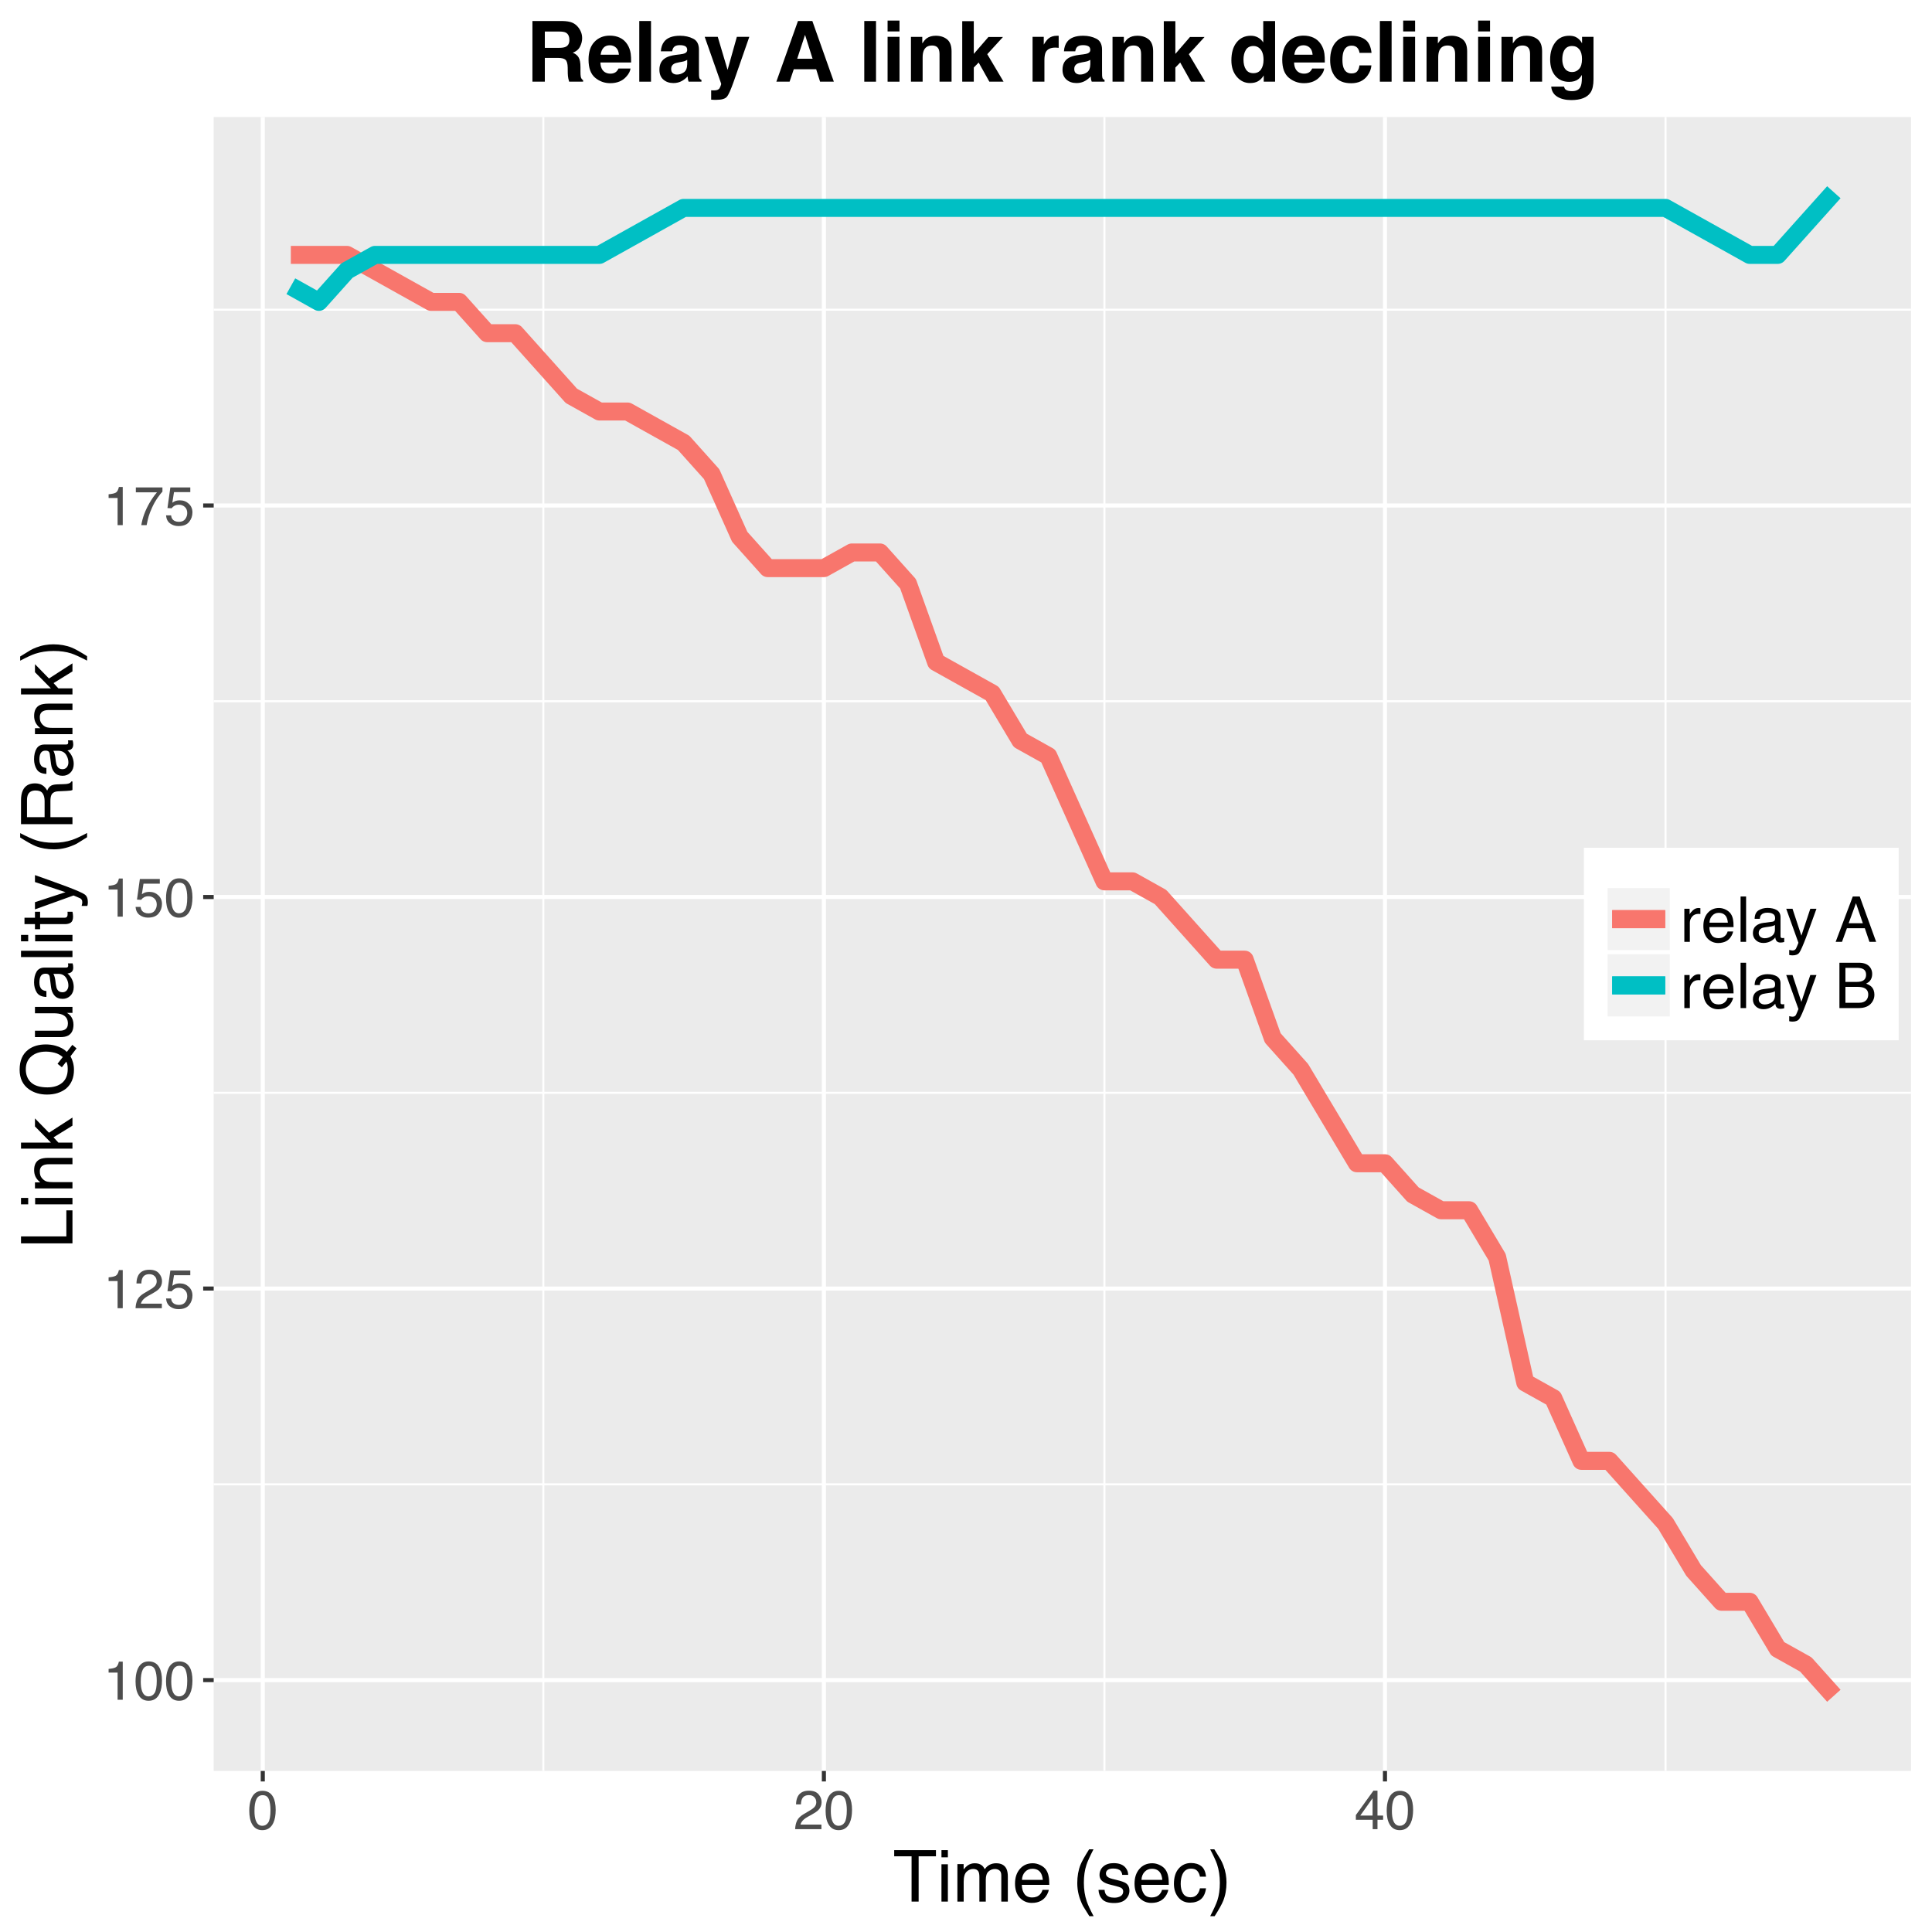 <?xml version="1.0" encoding="UTF-8"?>
<svg xmlns="http://www.w3.org/2000/svg" xmlns:xlink="http://www.w3.org/1999/xlink" width="504pt" height="504pt" viewBox="0 0 504 504" version="1.1">
<defs>
<g>
<symbol overflow="visible" id="glyph0-0">
<path style="stroke:none;" d="M 0.453 0 L 0.453 -10.25 L 8.594 -10.25 L 8.594 0 Z M 7.312 -1.281 L 7.312 -8.969 L 1.75 -8.969 L 1.75 -1.281 Z M 7.312 -1.281 "/>
</symbol>
<symbol overflow="visible" id="glyph0-1">
<path style="stroke:none;" d="M 1.375 -7.078 L 1.375 -8.047 C 2.281 -8.129 2.91 -8.273 3.266 -8.484 C 3.617 -8.691 3.883 -9.18 4.062 -9.953 L 5.062 -9.953 L 5.062 0 L 3.719 0 L 3.719 -7.078 Z M 1.375 -7.078 "/>
</symbol>
<symbol overflow="visible" id="glyph0-2">
<path style="stroke:none;" d="M 3.875 -10 C 5.164 -10 6.098 -9.461 6.672 -8.391 C 7.117 -7.566 7.344 -6.441 7.344 -5.016 C 7.344 -3.648 7.141 -2.523 6.734 -1.641 C 6.148 -0.367 5.191 0.266 3.859 0.266 C 2.66 0.266 1.77 -0.254 1.188 -1.297 C 0.695 -2.16 0.453 -3.328 0.453 -4.797 C 0.453 -5.93 0.598 -6.906 0.891 -7.719 C 1.43 -9.238 2.426 -10 3.875 -10 Z M 3.859 -0.875 C 4.504 -0.875 5.02 -1.16 5.406 -1.734 C 5.789 -2.316 5.984 -3.395 5.984 -4.969 C 5.984 -6.102 5.844 -7.035 5.562 -7.766 C 5.289 -8.492 4.75 -8.859 3.938 -8.859 C 3.195 -8.859 2.656 -8.508 2.312 -7.812 C 1.977 -7.125 1.812 -6.102 1.812 -4.75 C 1.812 -3.727 1.922 -2.91 2.141 -2.297 C 2.473 -1.348 3.047 -0.875 3.859 -0.875 Z M 3.859 -0.875 "/>
</symbol>
<symbol overflow="visible" id="glyph0-3">
<path style="stroke:none;" d="M 0.453 0 C 0.492 -0.863 0.664 -1.613 0.969 -2.25 C 1.281 -2.883 1.891 -3.461 2.797 -3.984 L 4.125 -4.766 C 4.727 -5.109 5.148 -5.406 5.391 -5.656 C 5.773 -6.039 5.969 -6.484 5.969 -6.984 C 5.969 -7.566 5.789 -8.023 5.438 -8.359 C 5.094 -8.703 4.629 -8.875 4.047 -8.875 C 3.18 -8.875 2.586 -8.551 2.266 -7.906 C 2.086 -7.551 1.988 -7.066 1.969 -6.453 L 0.688 -6.453 C 0.707 -7.316 0.867 -8.023 1.172 -8.578 C 1.711 -9.547 2.676 -10.031 4.062 -10.031 C 5.195 -10.031 6.031 -9.719 6.562 -9.094 C 7.094 -8.477 7.359 -7.789 7.359 -7.031 C 7.359 -6.238 7.078 -5.555 6.516 -4.984 C 6.191 -4.648 5.609 -4.25 4.766 -3.781 L 3.797 -3.25 C 3.348 -3 2.992 -2.758 2.734 -2.531 C 2.266 -2.125 1.969 -1.676 1.844 -1.188 L 7.312 -1.188 L 7.312 0 Z M 0.453 0 "/>
</symbol>
<symbol overflow="visible" id="glyph0-4">
<path style="stroke:none;" d="M 1.766 -2.547 C 1.848 -1.828 2.18 -1.332 2.766 -1.062 C 3.066 -0.926 3.41 -0.859 3.797 -0.859 C 4.547 -0.859 5.098 -1.094 5.453 -1.562 C 5.805 -2.039 5.984 -2.566 5.984 -3.141 C 5.984 -3.836 5.77 -4.375 5.344 -4.75 C 4.926 -5.133 4.414 -5.328 3.812 -5.328 C 3.383 -5.328 3.016 -5.242 2.703 -5.078 C 2.391 -4.91 2.125 -4.68 1.906 -4.391 L 0.828 -4.453 L 1.578 -9.828 L 6.781 -9.828 L 6.781 -8.609 L 2.531 -8.609 L 2.094 -5.844 C 2.332 -6.008 2.555 -6.141 2.766 -6.234 C 3.141 -6.391 3.57 -6.469 4.062 -6.469 C 4.977 -6.469 5.754 -6.172 6.391 -5.578 C 7.023 -4.984 7.344 -4.234 7.344 -3.328 C 7.344 -2.379 7.051 -1.547 6.469 -0.828 C 5.883 -0.109 4.953 0.25 3.672 0.25 C 2.859 0.25 2.141 0.02 1.516 -0.438 C 0.891 -0.895 0.535 -1.598 0.453 -2.547 Z M 1.766 -2.547 "/>
</symbol>
<symbol overflow="visible" id="glyph0-5">
<path style="stroke:none;" d="M 7.469 -9.828 L 7.469 -8.734 C 7.156 -8.422 6.727 -7.879 6.188 -7.109 C 5.656 -6.336 5.188 -5.504 4.781 -4.609 C 4.375 -3.734 4.066 -2.941 3.859 -2.234 C 3.723 -1.766 3.551 -1.02 3.344 0 L 1.953 0 C 2.266 -1.906 2.961 -3.805 4.047 -5.703 C 4.68 -6.805 5.348 -7.758 6.047 -8.562 L 0.531 -8.562 L 0.531 -9.828 Z M 7.469 -9.828 "/>
</symbol>
<symbol overflow="visible" id="glyph0-6">
<path style="stroke:none;" d="M 4.719 -3.547 L 4.719 -8.062 L 1.516 -3.547 Z M 4.75 0 L 4.75 -2.438 L 0.359 -2.438 L 0.359 -3.672 L 4.938 -10.031 L 6 -10.031 L 6 -3.547 L 7.469 -3.547 L 7.469 -2.438 L 6 -2.438 L 6 0 Z M 4.75 0 "/>
</symbol>
<symbol overflow="visible" id="glyph1-0">
<path style="stroke:none;" d="M 0.609 0 L 0.609 -13.422 L 11.25 -13.422 L 11.25 0 Z M 9.578 -1.688 L 9.578 -11.734 L 2.281 -11.734 L 2.281 -1.688 Z M 9.578 -1.688 "/>
</symbol>
<symbol overflow="visible" id="glyph1-1">
<path style="stroke:none;" d="M 11.188 -13.422 L 11.188 -11.812 L 6.672 -11.812 L 6.672 0 L 4.828 0 L 4.828 -11.812 L 0.297 -11.812 L 0.297 -13.422 Z M 11.188 -13.422 "/>
</symbol>
<symbol overflow="visible" id="glyph1-2">
<path style="stroke:none;" d="M 1.203 -9.734 L 2.875 -9.734 L 2.875 0 L 1.203 0 Z M 1.203 -13.422 L 2.875 -13.422 L 2.875 -11.547 L 1.203 -11.547 Z M 1.203 -13.422 "/>
</symbol>
<symbol overflow="visible" id="glyph1-3">
<path style="stroke:none;" d="M 1.203 -9.781 L 2.828 -9.781 L 2.828 -8.391 C 3.223 -8.867 3.578 -9.219 3.891 -9.438 C 4.43 -9.812 5.047 -10 5.734 -10 C 6.516 -10 7.141 -9.805 7.609 -9.422 C 7.879 -9.203 8.125 -8.879 8.344 -8.453 C 8.707 -8.973 9.133 -9.359 9.625 -9.609 C 10.125 -9.867 10.68 -10 11.297 -10 C 12.609 -10 13.504 -9.523 13.984 -8.578 C 14.234 -8.066 14.359 -7.379 14.359 -6.516 L 14.359 0 L 12.656 0 L 12.656 -6.797 C 12.656 -7.441 12.492 -7.883 12.172 -8.125 C 11.848 -8.375 11.453 -8.5 10.984 -8.5 C 10.336 -8.5 9.781 -8.281 9.312 -7.844 C 8.844 -7.414 8.609 -6.695 8.609 -5.688 L 8.609 0 L 6.938 0 L 6.938 -6.391 C 6.938 -7.047 6.859 -7.523 6.703 -7.828 C 6.453 -8.285 5.988 -8.516 5.312 -8.516 C 4.688 -8.516 4.117 -8.273 3.609 -7.797 C 3.098 -7.316 2.844 -6.445 2.844 -5.188 L 2.844 0 L 1.203 0 Z M 1.203 -9.781 "/>
</symbol>
<symbol overflow="visible" id="glyph1-4">
<path style="stroke:none;" d="M 5.281 -10 C 5.969 -10 6.641 -9.832 7.297 -9.5 C 7.953 -9.176 8.445 -8.758 8.781 -8.25 C 9.113 -7.75 9.332 -7.172 9.438 -6.516 C 9.539 -6.066 9.594 -5.348 9.594 -4.359 L 2.422 -4.359 C 2.453 -3.367 2.688 -2.57 3.125 -1.969 C 3.562 -1.375 4.238 -1.078 5.156 -1.078 C 6.02 -1.078 6.707 -1.359 7.219 -1.922 C 7.508 -2.254 7.711 -2.633 7.828 -3.062 L 9.453 -3.062 C 9.41 -2.707 9.27 -2.305 9.031 -1.859 C 8.789 -1.422 8.52 -1.062 8.219 -0.781 C 7.719 -0.301 7.098 0.023 6.359 0.203 C 5.961 0.297 5.516 0.344 5.016 0.344 C 3.805 0.344 2.773 -0.098 1.922 -0.984 C 1.078 -1.867 0.656 -3.109 0.656 -4.703 C 0.656 -6.273 1.082 -7.551 1.938 -8.531 C 2.789 -9.508 3.906 -10 5.281 -10 Z M 7.906 -5.672 C 7.832 -6.379 7.676 -6.945 7.438 -7.375 C 6.988 -8.164 6.234 -8.562 5.172 -8.562 C 4.422 -8.562 3.789 -8.289 3.281 -7.75 C 2.77 -7.207 2.5 -6.516 2.469 -5.672 Z M 5.125 -10.016 Z M 5.125 -10.016 "/>
</symbol>
<symbol overflow="visible" id="glyph1-5">
<path style="stroke:none;" d=""/>
</symbol>
<symbol overflow="visible" id="glyph1-6">
<path style="stroke:none;" d="M 5.531 -13.641 C 4.57 -11.773 3.953 -10.406 3.672 -9.531 C 3.234 -8.195 3.016 -6.656 3.016 -4.906 C 3.016 -3.145 3.266 -1.535 3.766 -0.078 C 4.066 0.828 4.664 2.125 5.562 3.812 L 4.453 3.812 C 3.566 2.426 3.016 1.539 2.797 1.156 C 2.586 0.77 2.359 0.25 2.109 -0.406 C 1.766 -1.301 1.523 -2.258 1.391 -3.281 C 1.328 -3.812 1.297 -4.316 1.297 -4.797 C 1.297 -6.598 1.578 -8.203 2.141 -9.609 C 2.504 -10.504 3.254 -11.848 4.391 -13.641 Z M 5.531 -13.641 "/>
</symbol>
<symbol overflow="visible" id="glyph1-7">
<path style="stroke:none;" d="M 2.188 -3.062 C 2.227 -2.52 2.363 -2.102 2.594 -1.812 C 3.008 -1.281 3.727 -1.016 4.75 -1.016 C 5.352 -1.016 5.883 -1.145 6.344 -1.406 C 6.812 -1.676 7.047 -2.086 7.047 -2.641 C 7.047 -3.055 6.863 -3.375 6.5 -3.594 C 6.258 -3.727 5.789 -3.883 5.094 -4.062 L 3.781 -4.391 C 2.945 -4.598 2.332 -4.832 1.938 -5.094 C 1.227 -5.531 0.875 -6.145 0.875 -6.938 C 0.875 -7.852 1.207 -8.598 1.875 -9.172 C 2.539 -9.742 3.438 -10.031 4.562 -10.031 C 6.039 -10.031 7.102 -9.598 7.75 -8.734 C 8.156 -8.191 8.352 -7.602 8.344 -6.969 L 6.797 -6.969 C 6.766 -7.344 6.633 -7.68 6.406 -7.984 C 6.02 -8.41 5.363 -8.625 4.438 -8.625 C 3.812 -8.625 3.336 -8.504 3.016 -8.266 C 2.703 -8.035 2.547 -7.723 2.547 -7.328 C 2.547 -6.898 2.754 -6.562 3.172 -6.312 C 3.422 -6.156 3.781 -6.02 4.25 -5.906 L 5.344 -5.641 C 6.52 -5.359 7.312 -5.082 7.719 -4.812 C 8.352 -4.395 8.672 -3.734 8.672 -2.828 C 8.672 -1.961 8.336 -1.211 7.672 -0.578 C 7.016 0.055 6.016 0.375 4.672 0.375 C 3.211 0.375 2.18 0.047 1.578 -0.609 C 0.973 -1.273 0.648 -2.094 0.609 -3.062 Z M 4.609 -10.016 Z M 4.609 -10.016 "/>
</symbol>
<symbol overflow="visible" id="glyph1-8">
<path style="stroke:none;" d="M 4.984 -10.062 C 6.078 -10.062 6.969 -9.789 7.656 -9.25 C 8.352 -8.719 8.77 -7.801 8.906 -6.5 L 7.312 -6.5 C 7.219 -7.094 6.992 -7.586 6.641 -7.984 C 6.297 -8.391 5.742 -8.594 4.984 -8.594 C 3.93 -8.594 3.18 -8.082 2.734 -7.062 C 2.441 -6.395 2.297 -5.578 2.297 -4.609 C 2.297 -3.617 2.5 -2.789 2.906 -2.125 C 3.32 -1.457 3.977 -1.125 4.875 -1.125 C 5.551 -1.125 6.086 -1.332 6.484 -1.75 C 6.891 -2.164 7.164 -2.738 7.312 -3.469 L 8.906 -3.469 C 8.727 -2.164 8.273 -1.211 7.547 -0.609 C 6.816 -0.016 5.879 0.281 4.734 0.281 C 3.461 0.281 2.441 -0.18 1.672 -1.109 C 0.91 -2.047 0.531 -3.219 0.531 -4.625 C 0.531 -6.344 0.945 -7.676 1.781 -8.625 C 2.625 -9.582 3.691 -10.062 4.984 -10.062 Z M 4.719 -10.016 Z M 4.719 -10.016 "/>
</symbol>
<symbol overflow="visible" id="glyph1-9">
<path style="stroke:none;" d="M 0.641 3.812 C 1.609 1.926 2.234 0.551 2.516 -0.312 C 2.941 -1.625 3.156 -3.156 3.156 -4.906 C 3.156 -6.664 2.91 -8.281 2.422 -9.75 C 2.117 -10.645 1.52 -11.941 0.625 -13.641 L 1.719 -13.641 C 2.656 -12.141 3.223 -11.211 3.422 -10.859 C 3.617 -10.516 3.836 -10.035 4.078 -9.422 C 4.367 -8.66 4.578 -7.906 4.703 -7.156 C 4.828 -6.414 4.891 -5.703 4.891 -5.016 C 4.891 -3.211 4.602 -1.602 4.031 -0.188 C 3.664 0.719 2.922 2.051 1.797 3.812 Z M 0.641 3.812 "/>
</symbol>
<symbol overflow="visible" id="glyph2-0">
<path style="stroke:none;" d="M 0 -0.609 L -13.422 -0.609 L -13.422 -11.25 L 0 -11.25 Z M -1.688 -9.578 L -11.734 -9.578 L -11.734 -2.281 L -1.688 -2.281 Z M -1.688 -9.578 "/>
</symbol>
<symbol overflow="visible" id="glyph2-1">
<path style="stroke:none;" d="M -13.422 -1.422 L -13.422 -3.234 L -1.594 -3.234 L -1.594 -10.031 L 0 -10.031 L 0 -1.422 Z M -13.422 -1.422 "/>
</symbol>
<symbol overflow="visible" id="glyph2-2">
<path style="stroke:none;" d="M -9.734 -1.203 L -9.734 -2.875 L 0 -2.875 L 0 -1.203 Z M -13.422 -1.203 L -13.422 -2.875 L -11.547 -2.875 L -11.547 -1.203 Z M -13.422 -1.203 "/>
</symbol>
<symbol overflow="visible" id="glyph2-3">
<path style="stroke:none;" d="M -9.781 -1.203 L -9.781 -2.766 L -8.391 -2.766 C -8.961 -3.234 -9.375 -3.723 -9.625 -4.234 C -9.875 -4.754 -10 -5.332 -10 -5.969 C -10 -7.352 -9.516 -8.289 -8.547 -8.781 C -8.016 -9.039 -7.258 -9.172 -6.281 -9.172 L 0 -9.172 L 0 -7.5 L -6.172 -7.5 C -6.766 -7.5 -7.242 -7.41 -7.609 -7.234 C -8.211 -6.941 -8.516 -6.414 -8.516 -5.656 C -8.516 -5.258 -8.477 -4.938 -8.406 -4.688 C -8.27 -4.238 -8 -3.844 -7.594 -3.5 C -7.27 -3.227 -6.938 -3.051 -6.594 -2.969 C -6.25 -2.883 -5.758 -2.844 -5.125 -2.844 L 0 -2.844 L 0 -1.203 Z M -10.016 -5.062 Z M -10.016 -5.062 "/>
</symbol>
<symbol overflow="visible" id="glyph2-4">
<path style="stroke:none;" d="M -13.422 -1.172 L -13.422 -2.75 L -5.625 -2.75 L -9.781 -6.969 L -9.781 -9.062 L -6.125 -5.328 L 0 -9.281 L 0 -7.172 L -4.938 -4.125 L -3.672 -2.75 L 0 -2.75 L 0 -1.172 Z M -13.422 -1.172 "/>
</symbol>
<symbol overflow="visible" id="glyph2-5">
<path style="stroke:none;" d=""/>
</symbol>
<symbol overflow="visible" id="glyph2-6">
<path style="stroke:none;" d="M -0.031 -13.703 L 1.062 -12.781 L -0.516 -10.719 C -0.234 -10.219 -0.016 -9.676 0.141 -9.094 C 0.305 -8.508 0.391 -7.875 0.391 -7.188 C 0.391 -5.102 -0.289 -3.473 -1.656 -2.297 C -2.977 -1.254 -4.641 -0.734 -6.641 -0.734 C -8.453 -0.734 -10.004 -1.18 -11.297 -2.078 C -12.953 -3.234 -13.781 -4.945 -13.781 -7.219 C -13.781 -9.582 -13.02 -11.332 -11.5 -12.469 C -10.312 -13.363 -8.789 -13.812 -6.938 -13.812 C -6.07 -13.812 -5.242 -13.703 -4.453 -13.484 C -3.234 -13.16 -2.238 -12.617 -1.469 -11.859 Z M -1.234 -7.406 C -1.234 -7.781 -1.258 -8.129 -1.312 -8.453 C -1.363 -8.785 -1.461 -9.078 -1.609 -9.328 L -2.766 -7.859 L -3.891 -8.766 L -2.531 -10.516 C -3.164 -11.066 -3.875 -11.441 -4.656 -11.641 C -5.438 -11.836 -6.188 -11.938 -6.906 -11.938 C -8.488 -11.938 -9.758 -11.523 -10.719 -10.703 C -11.688 -9.879 -12.172 -8.754 -12.172 -7.328 C -12.172 -5.879 -11.707 -4.727 -10.781 -3.875 C -9.852 -3.031 -8.43 -2.609 -6.516 -2.609 C -4.898 -2.609 -3.613 -3.016 -2.656 -3.828 C -1.707 -4.641 -1.234 -5.832 -1.234 -7.406 Z M -1.234 -7.406 "/>
</symbol>
<symbol overflow="visible" id="glyph2-7">
<path style="stroke:none;" d="M -9.781 -2.844 L -3.281 -2.844 C -2.781 -2.844 -2.375 -2.926 -2.062 -3.094 C -1.477 -3.383 -1.188 -3.926 -1.188 -4.719 C -1.188 -5.863 -1.695 -6.645 -2.719 -7.062 C -3.27 -7.281 -4.023 -7.391 -4.984 -7.391 L -9.781 -7.391 L -9.781 -9.047 L 0 -9.047 L 0 -7.484 L -1.438 -7.5 C -1.07 -7.289 -0.758 -7.031 -0.5 -6.719 C 0.008 -6.082 0.266 -5.316 0.266 -4.422 C 0.266 -3.035 -0.195 -2.086 -1.125 -1.578 C -1.625 -1.305 -2.289 -1.172 -3.125 -1.172 L -9.781 -1.172 Z M -10.016 -5.109 Z M -10.016 -5.109 "/>
</symbol>
<symbol overflow="visible" id="glyph2-8">
<path style="stroke:none;" d="M -2.609 -2.469 C -2.129 -2.469 -1.75 -2.641 -1.469 -2.984 C -1.195 -3.328 -1.062 -3.738 -1.062 -4.219 C -1.062 -4.801 -1.195 -5.363 -1.469 -5.906 C -1.914 -6.812 -2.645 -7.266 -3.656 -7.266 L -4.984 -7.266 C -4.848 -7.066 -4.738 -6.805 -4.656 -6.484 C -4.57 -6.172 -4.508 -5.863 -4.469 -5.562 L -4.344 -4.562 C -4.27 -3.969 -4.145 -3.52 -3.969 -3.219 C -3.688 -2.719 -3.234 -2.469 -2.609 -2.469 Z M -5.922 -6.453 C -5.973 -6.828 -6.133 -7.078 -6.406 -7.203 C -6.551 -7.273 -6.758 -7.312 -7.031 -7.312 C -7.594 -7.312 -8 -7.113 -8.25 -6.719 C -8.5 -6.32 -8.625 -5.75 -8.625 -5 C -8.625 -4.145 -8.395 -3.535 -7.938 -3.172 C -7.676 -2.973 -7.297 -2.844 -6.797 -2.781 L -6.797 -1.25 C -8.004 -1.281 -8.844 -1.672 -9.312 -2.422 C -9.781 -3.172 -10.016 -4.047 -10.016 -5.047 C -10.016 -6.191 -9.797 -7.125 -9.359 -7.844 C -8.922 -8.551 -8.238 -8.906 -7.312 -8.906 L -1.688 -8.906 C -1.508 -8.906 -1.367 -8.941 -1.266 -9.016 C -1.16 -9.086 -1.109 -9.238 -1.109 -9.469 C -1.109 -9.539 -1.113 -9.617 -1.125 -9.703 C -1.133 -9.797 -1.148 -9.895 -1.172 -10 L 0.047 -10 C 0.117 -9.738 0.16 -9.539 0.172 -9.406 C 0.191 -9.281 0.203 -9.102 0.203 -8.875 C 0.203 -8.301 0.004 -7.891 -0.391 -7.641 C -0.609 -7.504 -0.91 -7.41 -1.297 -7.359 C -0.859 -7.016 -0.477 -6.531 -0.156 -5.906 C 0.164 -5.281 0.328 -4.586 0.328 -3.828 C 0.328 -2.922 0.051 -2.18 -0.5 -1.609 C -1.051 -1.035 -1.738 -0.75 -2.562 -0.75 C -3.469 -0.75 -4.172 -1.031 -4.672 -1.594 C -5.172 -2.164 -5.477 -2.91 -5.594 -3.828 Z M -10.016 -5.094 Z M -10.016 -5.094 "/>
</symbol>
<symbol overflow="visible" id="glyph2-9">
<path style="stroke:none;" d="M -13.422 -1.25 L -13.422 -2.891 L 0 -2.891 L 0 -1.25 Z M -13.422 -1.25 "/>
</symbol>
<symbol overflow="visible" id="glyph2-10">
<path style="stroke:none;" d="M -12.516 -1.531 L -12.516 -3.203 L -9.781 -3.203 L -9.781 -4.766 L -8.438 -4.766 L -8.438 -3.203 L -2.062 -3.203 C -1.719 -3.203 -1.488 -3.316 -1.375 -3.547 C -1.301 -3.672 -1.266 -3.883 -1.266 -4.188 C -1.266 -4.258 -1.266 -4.344 -1.266 -4.438 C -1.273 -4.531 -1.285 -4.641 -1.297 -4.766 L 0 -4.766 C 0.051 -4.566 0.086 -4.363 0.109 -4.156 C 0.141 -3.957 0.156 -3.738 0.156 -3.5 C 0.156 -2.738 -0.035 -2.219 -0.422 -1.938 C -0.816 -1.664 -1.332 -1.531 -1.969 -1.531 L -8.438 -1.531 L -8.438 -0.203 L -9.781 -0.203 L -9.781 -1.531 Z M -12.516 -1.531 "/>
</symbol>
<symbol overflow="visible" id="glyph2-11">
<path style="stroke:none;" d="M -9.781 -7.312 L -9.781 -9.125 C -9.156 -8.895 -7.723 -8.383 -5.484 -7.594 C -3.805 -6.988 -2.438 -6.488 -1.375 -6.094 C 1.113 -5.145 2.633 -4.473 3.188 -4.078 C 3.738 -3.691 4.016 -3.023 4.016 -2.078 C 4.016 -1.836 4.004 -1.656 3.984 -1.531 C 3.961 -1.414 3.926 -1.266 3.875 -1.078 L 2.391 -1.078 C 2.461 -1.359 2.508 -1.562 2.531 -1.688 C 2.551 -1.82 2.562 -1.938 2.562 -2.031 C 2.562 -2.344 2.508 -2.566 2.406 -2.703 C 2.301 -2.848 2.176 -2.969 2.031 -3.062 C 1.988 -3.094 1.738 -3.203 1.281 -3.391 C 0.832 -3.586 0.5 -3.727 0.281 -3.812 L -9.781 -0.188 L -9.781 -2.062 L -1.812 -4.672 Z M -10.016 -4.672 Z M -10.016 -4.672 "/>
</symbol>
<symbol overflow="visible" id="glyph2-12">
<path style="stroke:none;" d="M -13.641 -5.531 C -11.773 -4.57 -10.406 -3.953 -9.531 -3.672 C -8.195 -3.234 -6.656 -3.016 -4.906 -3.016 C -3.145 -3.016 -1.535 -3.266 -0.078 -3.766 C 0.828 -4.066 2.125 -4.664 3.812 -5.562 L 3.812 -4.453 C 2.426 -3.566 1.539 -3.016 1.156 -2.797 C 0.77 -2.586 0.25 -2.359 -0.406 -2.109 C -1.301 -1.766 -2.258 -1.523 -3.281 -1.391 C -3.812 -1.328 -4.316 -1.297 -4.797 -1.297 C -6.598 -1.297 -8.203 -1.578 -9.609 -2.141 C -10.504 -2.504 -11.848 -3.254 -13.641 -4.391 Z M -13.641 -5.531 "/>
</symbol>
<symbol overflow="visible" id="glyph2-13">
<path style="stroke:none;" d="M -7.266 -7.656 C -7.266 -8.508 -7.438 -9.18 -7.781 -9.672 C -8.125 -10.172 -8.738 -10.422 -9.625 -10.422 C -10.582 -10.422 -11.234 -10.078 -11.578 -9.391 C -11.766 -9.016 -11.859 -8.52 -11.859 -7.906 L -11.859 -3.469 L -7.266 -3.469 Z M -13.422 -1.641 L -13.422 -7.859 C -13.422 -8.879 -13.27 -9.723 -12.969 -10.391 C -12.395 -11.648 -11.336 -12.281 -9.797 -12.281 C -8.992 -12.281 -8.336 -12.113 -7.828 -11.781 C -7.316 -11.445 -6.906 -10.984 -6.594 -10.391 C -6.383 -10.91 -6.102 -11.301 -5.75 -11.562 C -5.406 -11.832 -4.844 -11.984 -4.062 -12.016 L -2.266 -12.078 C -1.754 -12.086 -1.375 -12.129 -1.125 -12.203 C -0.695 -12.305 -0.422 -12.5 -0.297 -12.781 L 0 -12.781 L 0 -10.562 C -0.113 -10.5 -0.258 -10.445 -0.438 -10.406 C -0.625 -10.375 -0.977 -10.344 -1.5 -10.312 L -3.75 -10.203 C -4.625 -10.16 -5.207 -9.836 -5.5 -9.234 C -5.664 -8.891 -5.75 -8.344 -5.75 -7.594 L -5.75 -3.469 L 0 -3.469 L 0 -1.641 Z M -13.422 -1.641 "/>
</symbol>
<symbol overflow="visible" id="glyph2-14">
<path style="stroke:none;" d="M 3.812 -0.641 C 1.926 -1.609 0.551 -2.234 -0.312 -2.516 C -1.625 -2.941 -3.156 -3.156 -4.906 -3.156 C -6.664 -3.156 -8.281 -2.91 -9.75 -2.422 C -10.645 -2.117 -11.941 -1.52 -13.641 -0.625 L -13.641 -1.719 C -12.141 -2.656 -11.211 -3.223 -10.859 -3.422 C -10.516 -3.617 -10.035 -3.836 -9.422 -4.078 C -8.66 -4.367 -7.906 -4.578 -7.156 -4.703 C -6.414 -4.828 -5.703 -4.891 -5.016 -4.891 C -3.211 -4.891 -1.602 -4.602 -0.188 -4.031 C 0.719 -3.664 2.051 -2.922 3.812 -1.797 Z M 3.812 -0.641 "/>
</symbol>
<symbol overflow="visible" id="glyph3-0">
<path style="stroke:none;" d="M 0.531 0 L 0.531 -11.828 L 9.922 -11.828 L 9.922 0 Z M 8.438 -1.484 L 8.438 -10.359 L 2.016 -10.359 L 2.016 -1.484 Z M 8.438 -1.484 "/>
</symbol>
<symbol overflow="visible" id="glyph3-1">
<path style="stroke:none;" d="M 1.109 -8.625 L 2.484 -8.625 L 2.484 -7.141 C 2.598 -7.43 2.875 -7.785 3.312 -8.203 C 3.75 -8.617 4.254 -8.828 4.828 -8.828 C 4.859 -8.828 4.906 -8.82 4.969 -8.812 C 5.031 -8.812 5.141 -8.801 5.297 -8.781 L 5.297 -7.25 C 5.211 -7.27 5.133 -7.281 5.062 -7.281 C 4.988 -7.289 4.91 -7.297 4.828 -7.297 C 4.098 -7.297 3.535 -7.055 3.141 -6.578 C 2.742 -6.109 2.547 -5.57 2.547 -4.969 L 2.547 0 L 1.109 0 Z M 1.109 -8.625 "/>
</symbol>
<symbol overflow="visible" id="glyph3-2">
<path style="stroke:none;" d="M 4.656 -8.828 C 5.27 -8.828 5.863 -8.68 6.438 -8.391 C 7.008 -8.098 7.445 -7.727 7.75 -7.281 C 8.039 -6.844 8.234 -6.332 8.328 -5.75 C 8.41 -5.352 8.453 -4.719 8.453 -3.844 L 2.141 -3.844 C 2.16 -2.969 2.363 -2.266 2.75 -1.734 C 3.133 -1.211 3.734 -0.953 4.547 -0.953 C 5.305 -0.953 5.91 -1.203 6.359 -1.703 C 6.617 -1.992 6.801 -2.328 6.906 -2.703 L 8.344 -2.703 C 8.301 -2.391 8.172 -2.035 7.953 -1.641 C 7.742 -1.254 7.508 -0.938 7.25 -0.688 C 6.812 -0.258 6.266 0.023 5.609 0.172 C 5.266 0.266 4.875 0.312 4.438 0.312 C 3.352 0.312 2.438 -0.078 1.688 -0.859 C 0.945 -1.641 0.578 -2.738 0.578 -4.156 C 0.578 -5.539 0.953 -6.664 1.703 -7.531 C 2.461 -8.395 3.445 -8.828 4.656 -8.828 Z M 6.969 -5 C 6.906 -5.633 6.77 -6.141 6.562 -6.516 C 6.164 -7.211 5.5 -7.562 4.562 -7.562 C 3.895 -7.562 3.336 -7.316 2.891 -6.828 C 2.441 -6.348 2.203 -5.738 2.172 -5 Z M 4.516 -8.844 Z M 4.516 -8.844 "/>
</symbol>
<symbol overflow="visible" id="glyph3-3">
<path style="stroke:none;" d="M 1.109 -11.828 L 2.547 -11.828 L 2.547 0 L 1.109 0 Z M 1.109 -11.828 "/>
</symbol>
<symbol overflow="visible" id="glyph3-4">
<path style="stroke:none;" d="M 2.172 -2.297 C 2.172 -1.879 2.32 -1.547 2.625 -1.297 C 2.938 -1.055 3.301 -0.938 3.719 -0.938 C 4.227 -0.938 4.723 -1.055 5.203 -1.297 C 6.004 -1.691 6.406 -2.332 6.406 -3.219 L 6.406 -4.391 C 6.227 -4.273 6 -4.18 5.719 -4.109 C 5.445 -4.035 5.176 -3.984 4.906 -3.953 L 4.031 -3.828 C 3.5 -3.766 3.102 -3.656 2.844 -3.5 C 2.395 -3.25 2.172 -2.848 2.172 -2.297 Z M 5.688 -5.234 C 6.02 -5.273 6.242 -5.41 6.359 -5.641 C 6.422 -5.773 6.453 -5.961 6.453 -6.203 C 6.453 -6.691 6.273 -7.047 5.922 -7.266 C 5.566 -7.492 5.066 -7.609 4.422 -7.609 C 3.66 -7.609 3.117 -7.406 2.797 -7 C 2.617 -6.77 2.504 -6.438 2.453 -6 L 1.109 -6 C 1.129 -7.062 1.473 -7.801 2.141 -8.219 C 2.805 -8.633 3.578 -8.844 4.453 -8.844 C 5.461 -8.844 6.285 -8.648 6.922 -8.266 C 7.547 -7.867 7.859 -7.266 7.859 -6.453 L 7.859 -1.484 C 7.859 -1.328 7.891 -1.203 7.953 -1.109 C 8.016 -1.023 8.145 -0.984 8.344 -0.984 C 8.406 -0.984 8.477 -0.984 8.562 -0.984 C 8.645 -0.992 8.734 -1.008 8.828 -1.031 L 8.828 0.047 C 8.598 0.109 8.422 0.145 8.297 0.156 C 8.18 0.176 8.023 0.188 7.828 0.188 C 7.328 0.188 6.961 0.008 6.734 -0.344 C 6.617 -0.531 6.535 -0.797 6.484 -1.141 C 6.191 -0.754 5.77 -0.414 5.219 -0.125 C 4.664 0.156 4.055 0.297 3.391 0.297 C 2.586 0.297 1.93 0.051 1.422 -0.438 C 0.91 -0.926 0.656 -1.535 0.656 -2.266 C 0.656 -3.066 0.906 -3.688 1.406 -4.125 C 1.906 -4.562 2.562 -4.832 3.375 -4.938 Z M 4.484 -8.844 Z M 4.484 -8.844 "/>
</symbol>
<symbol overflow="visible" id="glyph3-5">
<path style="stroke:none;" d="M 6.453 -8.625 L 8.062 -8.625 C 7.852 -8.07 7.395 -6.812 6.688 -4.844 C 6.164 -3.363 5.727 -2.156 5.375 -1.219 C 4.531 0.988 3.938 2.332 3.594 2.812 C 3.25 3.289 2.66 3.531 1.828 3.531 C 1.617 3.531 1.457 3.52 1.344 3.5 C 1.238 3.488 1.109 3.461 0.953 3.422 L 0.953 2.109 C 1.203 2.172 1.383 2.207 1.5 2.219 C 1.613 2.238 1.711 2.25 1.797 2.25 C 2.066 2.25 2.266 2.203 2.391 2.109 C 2.516 2.023 2.617 1.922 2.703 1.797 C 2.734 1.754 2.832 1.535 3 1.141 C 3.164 0.742 3.285 0.445 3.359 0.25 L 0.172 -8.625 L 1.812 -8.625 L 4.125 -1.609 Z M 4.109 -8.844 Z M 4.109 -8.844 "/>
</symbol>
<symbol overflow="visible" id="glyph3-6">
<path style="stroke:none;" d=""/>
</symbol>
<symbol overflow="visible" id="glyph3-7">
<path style="stroke:none;" d="M 7.328 -4.844 L 5.531 -10.078 L 3.625 -4.844 Z M 4.703 -11.828 L 6.516 -11.828 L 10.797 0 L 9.047 0 L 7.844 -3.547 L 3.172 -3.547 L 1.891 0 L 0.234 0 Z M 5.531 -11.828 Z M 5.531 -11.828 "/>
</symbol>
<symbol overflow="visible" id="glyph3-8">
<path style="stroke:none;" d="M 5.703 -6.828 C 6.379 -6.828 6.906 -6.922 7.281 -7.109 C 7.875 -7.41 8.172 -7.941 8.172 -8.703 C 8.172 -9.484 7.859 -10.004 7.234 -10.266 C 6.867 -10.422 6.336 -10.5 5.641 -10.5 L 2.781 -10.5 L 2.781 -6.828 Z M 6.25 -1.375 C 7.227 -1.375 7.926 -1.656 8.344 -2.219 C 8.602 -2.582 8.734 -3.02 8.734 -3.531 C 8.734 -4.383 8.352 -4.969 7.594 -5.281 C 7.188 -5.445 6.645 -5.531 5.969 -5.531 L 2.781 -5.531 L 2.781 -1.375 Z M 1.219 -11.828 L 6.297 -11.828 C 7.68 -11.828 8.664 -11.414 9.25 -10.594 C 9.594 -10.102 9.766 -9.539 9.766 -8.906 C 9.766 -8.156 9.555 -7.539 9.141 -7.062 C 8.922 -6.812 8.602 -6.582 8.188 -6.375 C 8.789 -6.145 9.242 -5.883 9.547 -5.594 C 10.078 -5.07 10.344 -4.359 10.344 -3.453 C 10.344 -2.691 10.102 -2.004 9.625 -1.391 C 8.914 -0.461 7.781 0 6.219 0 L 1.219 0 Z M 1.219 -11.828 "/>
</symbol>
<symbol overflow="visible" id="glyph4-0">
<path style="stroke:none;" d="M 1.656 0 L 1.656 -15.828 L 14.406 -15.828 L 14.406 0 Z M 12.422 -1.984 L 12.422 -13.859 L 3.625 -13.859 L 3.625 -1.984 Z M 12.422 -1.984 "/>
</symbol>
<symbol overflow="visible" id="glyph4-1">
<path style="stroke:none;" d="M 4.984 -13.078 L 4.984 -8.828 L 8.734 -8.828 C 9.473 -8.828 10.031 -8.914 10.406 -9.094 C 11.062 -9.395 11.391 -9.988 11.391 -10.875 C 11.391 -11.832 11.07 -12.477 10.438 -12.812 C 10.082 -12.988 9.547 -13.078 8.828 -13.078 Z M 9.516 -15.828 C 10.629 -15.805 11.484 -15.672 12.078 -15.422 C 12.68 -15.172 13.188 -14.801 13.594 -14.312 C 13.938 -13.914 14.207 -13.473 14.406 -12.984 C 14.613 -12.492 14.719 -11.941 14.719 -11.328 C 14.719 -10.566 14.523 -9.82 14.141 -9.094 C 13.766 -8.375 13.141 -7.863 12.266 -7.562 C 12.992 -7.27 13.508 -6.852 13.812 -6.312 C 14.125 -5.77 14.281 -4.941 14.281 -3.828 L 14.281 -2.766 C 14.281 -2.047 14.305 -1.555 14.359 -1.297 C 14.441 -0.891 14.645 -0.586 14.969 -0.391 L 14.969 0 L 11.328 0 C 11.223 -0.352 11.148 -0.633 11.109 -0.844 C 11.023 -1.289 10.977 -1.75 10.969 -2.219 L 10.953 -3.688 C 10.93 -4.695 10.742 -5.367 10.391 -5.703 C 10.035 -6.035 9.375 -6.203 8.406 -6.203 L 4.984 -6.203 L 4.984 0 L 1.75 0 L 1.75 -15.828 Z M 9.516 -15.828 "/>
</symbol>
<symbol overflow="visible" id="glyph4-2">
<path style="stroke:none;" d="M 6.047 -9.5 C 5.336 -9.5 4.785 -9.273 4.391 -8.828 C 4.004 -8.391 3.758 -7.789 3.656 -7.031 L 8.422 -7.031 C 8.367 -7.832 8.125 -8.441 7.688 -8.859 C 7.25 -9.285 6.703 -9.5 6.047 -9.5 Z M 6.047 -12.016 C 7.023 -12.016 7.898 -11.832 8.672 -11.469 C 9.453 -11.102 10.098 -10.531 10.609 -9.75 C 11.066 -9.051 11.363 -8.242 11.5 -7.328 C 11.582 -6.785 11.617 -6.008 11.609 -5 L 3.594 -5 C 3.633 -3.832 4 -3.008 4.688 -2.531 C 5.113 -2.238 5.625 -2.094 6.219 -2.094 C 6.852 -2.094 7.363 -2.27 7.75 -2.625 C 7.969 -2.82 8.16 -3.094 8.328 -3.438 L 11.453 -3.438 C 11.367 -2.738 11.004 -2.035 10.359 -1.328 C 9.359 -0.18 7.957 0.391 6.156 0.391 C 4.664 0.391 3.348 -0.086 2.203 -1.047 C 1.066 -2.016 0.5 -3.578 0.5 -5.734 C 0.5 -7.766 1.016 -9.316 2.047 -10.391 C 3.078 -11.473 4.41 -12.016 6.047 -12.016 Z M 6.266 -12.016 Z M 6.266 -12.016 "/>
</symbol>
<symbol overflow="visible" id="glyph4-3">
<path style="stroke:none;" d="M 4.562 0 L 1.5 0 L 1.5 -15.828 L 4.562 -15.828 Z M 4.562 0 "/>
</symbol>
<symbol overflow="visible" id="glyph4-4">
<path style="stroke:none;" d="M 7.891 -5.688 C 7.691 -5.57 7.492 -5.473 7.297 -5.391 C 7.098 -5.316 6.828 -5.25 6.484 -5.188 L 5.797 -5.062 C 5.148 -4.945 4.691 -4.805 4.422 -4.641 C 3.941 -4.359 3.703 -3.926 3.703 -3.344 C 3.703 -2.82 3.848 -2.441 4.141 -2.203 C 4.43 -1.973 4.785 -1.859 5.203 -1.859 C 5.859 -1.859 6.461 -2.051 7.016 -2.438 C 7.578 -2.82 7.867 -3.531 7.891 -4.562 Z M 6.031 -7.125 C 6.594 -7.195 6.992 -7.285 7.234 -7.391 C 7.672 -7.578 7.891 -7.867 7.891 -8.266 C 7.891 -8.742 7.723 -9.07 7.391 -9.25 C 7.055 -9.438 6.57 -9.531 5.938 -9.531 C 5.207 -9.531 4.691 -9.348 4.391 -8.984 C 4.18 -8.723 4.039 -8.367 3.969 -7.922 L 1.016 -7.922 C 1.078 -8.941 1.363 -9.781 1.875 -10.438 C 2.676 -11.469 4.062 -11.984 6.031 -11.984 C 7.312 -11.984 8.453 -11.727 9.453 -11.219 C 10.453 -10.719 10.953 -9.758 10.953 -8.344 L 10.953 -2.969 C 10.953 -2.602 10.957 -2.156 10.969 -1.625 C 10.988 -1.219 11.047 -0.941 11.141 -0.797 C 11.242 -0.66 11.398 -0.547 11.609 -0.453 L 11.609 0 L 8.266 0 C 8.172 -0.238 8.109 -0.461 8.078 -0.672 C 8.047 -0.879 8.02 -1.113 8 -1.375 C 7.57 -0.914 7.082 -0.523 6.531 -0.203 C 5.875 0.172 5.129 0.359 4.297 0.359 C 3.234 0.359 2.359 0.055 1.672 -0.547 C 0.984 -1.148 0.641 -2.004 0.641 -3.109 C 0.641 -4.555 1.191 -5.598 2.297 -6.234 C 2.91 -6.586 3.805 -6.844 4.984 -7 Z M 6.188 -12.016 Z M 6.188 -12.016 "/>
</symbol>
<symbol overflow="visible" id="glyph4-5">
<path style="stroke:none;" d="M 1.906 2.25 L 2.281 2.266 C 2.582 2.273 2.867 2.266 3.141 2.234 C 3.422 2.203 3.648 2.117 3.828 1.984 C 4.016 1.867 4.18 1.613 4.328 1.219 C 4.484 0.832 4.547 0.598 4.516 0.516 L 0.219 -11.703 L 3.625 -11.703 L 6.188 -3.078 L 8.609 -11.703 L 11.859 -11.703 L 7.844 -0.188 C 7.07 2.031 6.457 3.406 6 3.938 C 5.551 4.469 4.648 4.734 3.297 4.734 C 3.023 4.734 2.805 4.734 2.641 4.734 C 2.473 4.734 2.227 4.719 1.906 4.688 Z M 6.047 -12.016 Z M 6.047 -12.016 "/>
</symbol>
<symbol overflow="visible" id="glyph4-6">
<path style="stroke:none;" d=""/>
</symbol>
<symbol overflow="visible" id="glyph4-7">
<path style="stroke:none;" d="M 6 -5.984 L 10.016 -5.984 L 8.047 -12.219 Z M 6.203 -15.828 L 9.953 -15.828 L 15.562 0 L 11.969 0 L 10.953 -3.25 L 5.109 -3.25 L 4.016 0 L 0.562 0 Z M 8.062 -15.828 Z M 8.062 -15.828 "/>
</symbol>
<symbol overflow="visible" id="glyph4-8">
<path style="stroke:none;" d="M 4.578 -13.109 L 1.469 -13.109 L 1.469 -15.938 L 4.578 -15.938 Z M 1.469 -11.703 L 4.578 -11.703 L 4.578 0 L 1.469 0 Z M 1.469 -11.703 "/>
</symbol>
<symbol overflow="visible" id="glyph4-9">
<path style="stroke:none;" d="M 7.922 -11.984 C 9.129 -11.984 10.117 -11.664 10.891 -11.031 C 11.66 -10.406 12.047 -9.359 12.047 -7.891 L 12.047 0 L 8.906 0 L 8.906 -7.125 C 8.906 -7.738 8.82 -8.211 8.656 -8.547 C 8.352 -9.141 7.781 -9.438 6.938 -9.438 C 5.895 -9.438 5.18 -9 4.797 -8.125 C 4.598 -7.656 4.5 -7.062 4.5 -6.344 L 4.5 0 L 1.453 0 L 1.453 -11.688 L 4.406 -11.688 L 4.406 -9.984 C 4.801 -10.578 5.172 -11.008 5.516 -11.281 C 6.148 -11.75 6.953 -11.984 7.922 -11.984 Z M 6.797 -12.016 Z M 6.797 -12.016 "/>
</symbol>
<symbol overflow="visible" id="glyph4-10">
<path style="stroke:none;" d="M 1.391 -15.781 L 4.406 -15.781 L 4.406 -7.25 L 8.219 -11.656 L 12.016 -11.656 L 7.922 -7.172 L 12.172 0 L 8.469 0 L 5.672 -5 L 4.406 -3.688 L 4.406 0 L 1.391 0 Z M 1.391 -15.781 "/>
</symbol>
<symbol overflow="visible" id="glyph4-11">
<path style="stroke:none;" d="M 7.781 -11.984 C 7.844 -11.984 7.895 -11.984 7.938 -11.984 C 7.977 -11.984 8.066 -11.977 8.203 -11.969 L 8.203 -8.828 C 8.004 -8.848 7.828 -8.863 7.672 -8.875 C 7.523 -8.883 7.406 -8.891 7.312 -8.891 C 6.082 -8.891 5.254 -8.488 4.828 -7.688 C 4.598 -7.227 4.484 -6.531 4.484 -5.594 L 4.484 0 L 1.391 0 L 1.391 -11.703 L 4.312 -11.703 L 4.312 -9.672 C 4.789 -10.453 5.203 -10.984 5.547 -11.266 C 6.117 -11.742 6.863 -11.984 7.781 -11.984 Z M 7.781 -11.984 "/>
</symbol>
<symbol overflow="visible" id="glyph4-12">
<path style="stroke:none;" d="M 5.75 -11.984 C 6.457 -11.984 7.086 -11.828 7.641 -11.516 C 8.191 -11.203 8.641 -10.773 8.984 -10.234 L 8.984 -15.812 L 12.078 -15.812 L 12.078 0 L 9.109 0 L 9.109 -1.625 C 8.672 -0.926 8.172 -0.422 7.609 -0.109 C 7.055 0.203 6.363 0.359 5.531 0.359 C 4.164 0.359 3.016 -0.191 2.078 -1.297 C 1.141 -2.398 0.672 -3.816 0.672 -5.547 C 0.672 -7.547 1.129 -9.117 2.047 -10.266 C 2.973 -11.41 4.207 -11.984 5.75 -11.984 Z M 6.406 -2.219 C 7.281 -2.219 7.941 -2.535 8.391 -3.172 C 8.836 -3.816 9.062 -4.656 9.062 -5.688 C 9.062 -7.113 8.703 -8.133 7.984 -8.75 C 7.535 -9.125 7.02 -9.312 6.438 -9.312 C 5.539 -9.312 4.879 -8.973 4.453 -8.297 C 4.035 -7.617 3.828 -6.781 3.828 -5.781 C 3.828 -4.695 4.039 -3.832 4.469 -3.188 C 4.895 -2.539 5.539 -2.219 6.406 -2.219 Z M 6.406 -2.219 "/>
</symbol>
<symbol overflow="visible" id="glyph4-13">
<path style="stroke:none;" d="M 8.422 -7.516 C 8.367 -7.953 8.223 -8.344 7.984 -8.688 C 7.641 -9.164 7.102 -9.406 6.375 -9.406 C 5.344 -9.406 4.641 -8.891 4.266 -7.859 C 4.066 -7.316 3.969 -6.594 3.969 -5.688 C 3.969 -4.832 4.066 -4.145 4.266 -3.625 C 4.629 -2.645 5.316 -2.156 6.328 -2.156 C 7.047 -2.156 7.551 -2.348 7.844 -2.734 C 8.145 -3.117 8.332 -3.625 8.406 -4.25 L 11.531 -4.25 C 11.457 -3.312 11.117 -2.426 10.516 -1.594 C 9.555 -0.258 8.133 0.406 6.25 0.406 C 4.363 0.406 2.977 -0.148 2.094 -1.266 C 1.207 -2.379 0.766 -3.832 0.766 -5.625 C 0.766 -7.633 1.254 -9.195 2.234 -10.312 C 3.211 -11.426 4.566 -11.984 6.297 -11.984 C 7.766 -11.984 8.961 -11.656 9.891 -11 C 10.828 -10.344 11.383 -9.18 11.562 -7.516 Z M 6.344 -12.016 Z M 6.344 -12.016 "/>
</symbol>
<symbol overflow="visible" id="glyph4-14">
<path style="stroke:none;" d="M 6.453 -2.516 C 7.172 -2.516 7.773 -2.785 8.266 -3.328 C 8.766 -3.867 9.016 -4.727 9.016 -5.906 C 9.016 -7.02 8.781 -7.863 8.312 -8.438 C 7.844 -9.02 7.211 -9.312 6.422 -9.312 C 5.348 -9.312 4.609 -8.805 4.203 -7.797 C 3.984 -7.266 3.875 -6.602 3.875 -5.812 C 3.875 -5.133 3.988 -4.531 4.219 -4 C 4.633 -3.008 5.379 -2.516 6.453 -2.516 Z M 5.688 -11.984 C 6.281 -11.984 6.797 -11.895 7.234 -11.719 C 7.973 -11.414 8.57 -10.848 9.031 -10.016 L 9.031 -11.703 L 12.016 -11.703 L 12.016 -0.609 C 12.016 0.91 11.758 2.051 11.25 2.812 C 10.375 4.133 8.695 4.797 6.219 4.797 C 4.719 4.797 3.492 4.5 2.547 3.906 C 1.609 3.32 1.086 2.445 0.984 1.281 L 4.312 1.281 C 4.406 1.633 4.547 1.891 4.734 2.047 C 5.066 2.328 5.625 2.469 6.406 2.469 C 7.508 2.469 8.242 2.098 8.609 1.359 C 8.859 0.891 8.984 0.098 8.984 -1.016 L 8.984 -1.766 C 8.691 -1.266 8.375 -0.891 8.031 -0.641 C 7.426 -0.18 6.633 0.047 5.656 0.047 C 4.156 0.047 2.953 -0.477 2.047 -1.531 C 1.148 -2.582 0.703 -4.016 0.703 -5.828 C 0.703 -7.566 1.133 -9.023 2 -10.203 C 2.875 -11.391 4.102 -11.984 5.688 -11.984 Z M 6.672 -12.016 Z M 6.672 -12.016 "/>
</symbol>
</g>
<clipPath id="clip1">
  <path d="M 55.746 30.539 L 499 30.539 L 499 462 L 55.746 462 Z M 55.746 30.539 "/>
</clipPath>
<clipPath id="clip2">
  <path d="M 55.746 386 L 499 386 L 499 388 L 55.746 388 Z M 55.746 386 "/>
</clipPath>
<clipPath id="clip3">
  <path d="M 55.746 284 L 499 284 L 499 286 L 55.746 286 Z M 55.746 284 "/>
</clipPath>
<clipPath id="clip4">
  <path d="M 55.746 182 L 499 182 L 499 184 L 55.746 184 Z M 55.746 182 "/>
</clipPath>
<clipPath id="clip5">
  <path d="M 55.746 80 L 499 80 L 499 82 L 55.746 82 Z M 55.746 80 "/>
</clipPath>
<clipPath id="clip6">
  <path d="M 141 30.539 L 143 30.539 L 143 462.984 L 141 462.984 Z M 141 30.539 "/>
</clipPath>
<clipPath id="clip7">
  <path d="M 287 30.539 L 289 30.539 L 289 462.984 L 287 462.984 Z M 287 30.539 "/>
</clipPath>
<clipPath id="clip8">
  <path d="M 434 30.539 L 435 30.539 L 435 462.984 L 434 462.984 Z M 434 30.539 "/>
</clipPath>
<clipPath id="clip9">
  <path d="M 55.746 437 L 499.523 437 L 499.523 439 L 55.746 439 Z M 55.746 437 "/>
</clipPath>
<clipPath id="clip10">
  <path d="M 55.746 335 L 499.523 335 L 499.523 337 L 55.746 337 Z M 55.746 335 "/>
</clipPath>
<clipPath id="clip11">
  <path d="M 55.746 233 L 499.523 233 L 499.523 235 L 55.746 235 Z M 55.746 233 "/>
</clipPath>
<clipPath id="clip12">
  <path d="M 55.746 131 L 499.523 131 L 499.523 133 L 55.746 133 Z M 55.746 131 "/>
</clipPath>
<clipPath id="clip13">
  <path d="M 68 30.539 L 70 30.539 L 70 462.984 L 68 462.984 Z M 68 30.539 "/>
</clipPath>
<clipPath id="clip14">
  <path d="M 214 30.539 L 216 30.539 L 216 462.984 L 214 462.984 Z M 214 30.539 "/>
</clipPath>
<clipPath id="clip15">
  <path d="M 360 30.539 L 362 30.539 L 362 462.984 L 360 462.984 Z M 360 30.539 "/>
</clipPath>
</defs>
<g id="surface1">
<rect x="0" y="0" width="504" height="504" style="fill:rgb(100%,100%,100%);fill-opacity:1;stroke:none;"/>
<rect x="0" y="0" width="504" height="504" style="fill:rgb(100%,100%,100%);fill-opacity:1;stroke:none;"/>
<path style="fill:none;stroke-width:1.067;stroke-linecap:round;stroke-linejoin:round;stroke:rgb(100%,100%,100%);stroke-opacity:1;stroke-miterlimit:10;" d="M 0 504 L 504 504 L 504 0 L 0 0 Z M 0 504 "/>
<g clip-path="url(#clip1)" clip-rule="nonzero">
<path style=" stroke:none;fill-rule:nonzero;fill:rgb(92.157%,92.157%,92.157%);fill-opacity:1;" d="M 55.746 461.984 L 498.523 461.984 L 498.523 30.539 L 55.746 30.539 Z M 55.746 461.984 "/>
</g>
<g clip-path="url(#clip2)" clip-rule="nonzero">
<path style="fill:none;stroke-width:0.533;stroke-linecap:butt;stroke-linejoin:round;stroke:rgb(100%,100%,100%);stroke-opacity:1;stroke-miterlimit:10;" d="M 55.746 387.219 L 498.52 387.219 "/>
</g>
<g clip-path="url(#clip3)" clip-rule="nonzero">
<path style="fill:none;stroke-width:0.533;stroke-linecap:butt;stroke-linejoin:round;stroke:rgb(100%,100%,100%);stroke-opacity:1;stroke-miterlimit:10;" d="M 55.746 285.074 L 498.52 285.074 "/>
</g>
<g clip-path="url(#clip4)" clip-rule="nonzero">
<path style="fill:none;stroke-width:0.533;stroke-linecap:butt;stroke-linejoin:round;stroke:rgb(100%,100%,100%);stroke-opacity:1;stroke-miterlimit:10;" d="M 55.746 182.934 L 498.52 182.934 "/>
</g>
<g clip-path="url(#clip5)" clip-rule="nonzero">
<path style="fill:none;stroke-width:0.533;stroke-linecap:butt;stroke-linejoin:round;stroke:rgb(100%,100%,100%);stroke-opacity:1;stroke-miterlimit:10;" d="M 55.746 80.793 L 498.52 80.793 "/>
</g>
<g clip-path="url(#clip6)" clip-rule="nonzero">
<path style="fill:none;stroke-width:0.533;stroke-linecap:butt;stroke-linejoin:round;stroke:rgb(100%,100%,100%);stroke-opacity:1;stroke-miterlimit:10;" d="M 141.738 461.984 L 141.738 30.539 "/>
</g>
<g clip-path="url(#clip7)" clip-rule="nonzero">
<path style="fill:none;stroke-width:0.533;stroke-linecap:butt;stroke-linejoin:round;stroke:rgb(100%,100%,100%);stroke-opacity:1;stroke-miterlimit:10;" d="M 288.109 461.984 L 288.109 30.539 "/>
</g>
<g clip-path="url(#clip8)" clip-rule="nonzero">
<path style="fill:none;stroke-width:0.533;stroke-linecap:butt;stroke-linejoin:round;stroke:rgb(100%,100%,100%);stroke-opacity:1;stroke-miterlimit:10;" d="M 434.484 461.984 L 434.484 30.539 "/>
</g>
<g clip-path="url(#clip9)" clip-rule="nonzero">
<path style="fill:none;stroke-width:1.067;stroke-linecap:butt;stroke-linejoin:round;stroke:rgb(100%,100%,100%);stroke-opacity:1;stroke-miterlimit:10;" d="M 55.746 438.289 L 498.52 438.289 "/>
</g>
<g clip-path="url(#clip10)" clip-rule="nonzero">
<path style="fill:none;stroke-width:1.067;stroke-linecap:butt;stroke-linejoin:round;stroke:rgb(100%,100%,100%);stroke-opacity:1;stroke-miterlimit:10;" d="M 55.746 336.145 L 498.52 336.145 "/>
</g>
<g clip-path="url(#clip11)" clip-rule="nonzero">
<path style="fill:none;stroke-width:1.067;stroke-linecap:butt;stroke-linejoin:round;stroke:rgb(100%,100%,100%);stroke-opacity:1;stroke-miterlimit:10;" d="M 55.746 234.004 L 498.52 234.004 "/>
</g>
<g clip-path="url(#clip12)" clip-rule="nonzero">
<path style="fill:none;stroke-width:1.067;stroke-linecap:butt;stroke-linejoin:round;stroke:rgb(100%,100%,100%);stroke-opacity:1;stroke-miterlimit:10;" d="M 55.746 131.863 L 498.52 131.863 "/>
</g>
<g clip-path="url(#clip13)" clip-rule="nonzero">
<path style="fill:none;stroke-width:1.067;stroke-linecap:butt;stroke-linejoin:round;stroke:rgb(100%,100%,100%);stroke-opacity:1;stroke-miterlimit:10;" d="M 68.551 461.984 L 68.551 30.539 "/>
</g>
<g clip-path="url(#clip14)" clip-rule="nonzero">
<path style="fill:none;stroke-width:1.067;stroke-linecap:butt;stroke-linejoin:round;stroke:rgb(100%,100%,100%);stroke-opacity:1;stroke-miterlimit:10;" d="M 214.926 461.984 L 214.926 30.539 "/>
</g>
<g clip-path="url(#clip15)" clip-rule="nonzero">
<path style="fill:none;stroke-width:1.067;stroke-linecap:butt;stroke-linejoin:round;stroke:rgb(100%,100%,100%);stroke-opacity:1;stroke-miterlimit:10;" d="M 361.297 461.984 L 361.297 30.539 "/>
</g>
<path style="fill:none;stroke-width:4.695;stroke-linecap:butt;stroke-linejoin:round;stroke:rgb(97.255%,46.275%,42.745%);stroke-opacity:1;stroke-miterlimit:1;" d="M 75.871 66.492 L 90.508 66.492 L 97.828 70.578 L 105.145 74.664 L 112.465 78.75 L 119.781 78.75 L 127.102 86.922 L 134.418 86.922 L 141.738 95.094 L 149.055 103.266 L 156.375 107.348 L 163.695 107.348 L 171.012 111.434 L 178.332 115.52 L 185.648 123.691 L 192.969 140.035 L 200.285 148.207 L 214.926 148.207 L 222.242 144.121 L 229.562 144.121 L 236.879 152.293 L 244.199 172.719 L 251.516 176.805 L 258.836 180.891 L 266.156 193.148 L 273.473 197.234 L 280.793 213.578 L 288.109 229.918 L 295.43 229.918 L 302.746 234.004 L 310.066 242.176 L 317.383 250.348 L 324.703 250.348 L 332.023 270.777 L 339.34 278.945 L 346.66 291.203 L 353.977 303.461 L 361.297 303.461 L 368.613 311.633 L 375.934 315.719 L 383.254 315.719 L 390.57 327.977 L 397.891 360.66 L 405.207 364.746 L 412.527 381.09 L 419.844 381.09 L 427.164 389.262 L 434.484 397.43 L 441.801 409.688 L 449.121 417.859 L 456.438 417.859 L 463.758 430.117 L 471.074 434.203 L 478.395 442.375 "/>
<path style="fill:none;stroke-width:4.695;stroke-linecap:butt;stroke-linejoin:round;stroke:rgb(0%,74.902%,76.863%);stroke-opacity:1;stroke-miterlimit:1;" d="M 75.871 74.664 L 83.188 78.75 L 90.508 70.578 L 97.828 66.492 L 156.375 66.492 L 163.695 62.406 L 171.012 58.32 L 178.332 54.234 L 434.484 54.234 L 441.801 58.32 L 449.121 62.406 L 456.438 66.492 L 463.758 66.492 L 471.074 58.32 L 478.395 50.148 "/>
<g style="fill:rgb(30.196%,30.196%,30.196%);fill-opacity:1;">
  <use xlink:href="#glyph0-1" x="26.957" y="443.414"/>
  <use xlink:href="#glyph0-2" x="34.908" y="443.414"/>
  <use xlink:href="#glyph0-2" x="42.86" y="443.414"/>
</g>
<g style="fill:rgb(30.196%,30.196%,30.196%);fill-opacity:1;">
  <use xlink:href="#glyph0-1" x="26.957" y="341.27"/>
  <use xlink:href="#glyph0-3" x="34.908" y="341.27"/>
  <use xlink:href="#glyph0-4" x="42.86" y="341.27"/>
</g>
<g style="fill:rgb(30.196%,30.196%,30.196%);fill-opacity:1;">
  <use xlink:href="#glyph0-1" x="26.957" y="239.129"/>
  <use xlink:href="#glyph0-4" x="34.908" y="239.129"/>
  <use xlink:href="#glyph0-2" x="42.86" y="239.129"/>
</g>
<g style="fill:rgb(30.196%,30.196%,30.196%);fill-opacity:1;">
  <use xlink:href="#glyph0-1" x="26.957" y="136.988"/>
  <use xlink:href="#glyph0-5" x="34.908" y="136.988"/>
  <use xlink:href="#glyph0-4" x="42.86" y="136.988"/>
</g>
<path style="fill:none;stroke-width:1.067;stroke-linecap:butt;stroke-linejoin:round;stroke:rgb(20%,20%,20%);stroke-opacity:1;stroke-miterlimit:10;" d="M 53.004 438.289 L 55.746 438.289 "/>
<path style="fill:none;stroke-width:1.067;stroke-linecap:butt;stroke-linejoin:round;stroke:rgb(20%,20%,20%);stroke-opacity:1;stroke-miterlimit:10;" d="M 53.004 336.145 L 55.746 336.145 "/>
<path style="fill:none;stroke-width:1.067;stroke-linecap:butt;stroke-linejoin:round;stroke:rgb(20%,20%,20%);stroke-opacity:1;stroke-miterlimit:10;" d="M 53.004 234.004 L 55.746 234.004 "/>
<path style="fill:none;stroke-width:1.067;stroke-linecap:butt;stroke-linejoin:round;stroke:rgb(20%,20%,20%);stroke-opacity:1;stroke-miterlimit:10;" d="M 53.004 131.863 L 55.746 131.863 "/>
<path style="fill:none;stroke-width:1.067;stroke-linecap:butt;stroke-linejoin:round;stroke:rgb(20%,20%,20%);stroke-opacity:1;stroke-miterlimit:10;" d="M 68.551 464.723 L 68.551 461.984 "/>
<path style="fill:none;stroke-width:1.067;stroke-linecap:butt;stroke-linejoin:round;stroke:rgb(20%,20%,20%);stroke-opacity:1;stroke-miterlimit:10;" d="M 214.926 464.723 L 214.926 461.984 "/>
<path style="fill:none;stroke-width:1.067;stroke-linecap:butt;stroke-linejoin:round;stroke:rgb(20%,20%,20%);stroke-opacity:1;stroke-miterlimit:10;" d="M 361.297 464.723 L 361.297 461.984 "/>
<g style="fill:rgb(30.196%,30.196%,30.196%);fill-opacity:1;">
  <use xlink:href="#glyph0-2" x="64.574" y="477.168"/>
</g>
<g style="fill:rgb(30.196%,30.196%,30.196%);fill-opacity:1;">
  <use xlink:href="#glyph0-3" x="206.973" y="477.168"/>
  <use xlink:href="#glyph0-2" x="214.924" y="477.168"/>
</g>
<g style="fill:rgb(30.196%,30.196%,30.196%);fill-opacity:1;">
  <use xlink:href="#glyph0-6" x="353.344" y="477.168"/>
  <use xlink:href="#glyph0-2" x="361.295" y="477.168"/>
</g>
<g style="fill:rgb(0%,0%,0%);fill-opacity:1;">
  <use xlink:href="#glyph1-1" x="232.973" y="496.066"/>
  <use xlink:href="#glyph1-2" x="244.397" y="496.066"/>
  <use xlink:href="#glyph1-3" x="248.553" y="496.066"/>
  <use xlink:href="#glyph1-4" x="264.132" y="496.066"/>
  <use xlink:href="#glyph1-5" x="274.534" y="496.066"/>
  <use xlink:href="#glyph1-6" x="279.73" y="496.066"/>
  <use xlink:href="#glyph1-7" x="285.959" y="496.066"/>
  <use xlink:href="#glyph1-4" x="295.31" y="496.066"/>
  <use xlink:href="#glyph1-8" x="305.712" y="496.066"/>
  <use xlink:href="#glyph1-9" x="315.064" y="496.066"/>
</g>
<g style="fill:rgb(0%,0%,0%);fill-opacity:1;">
  <use xlink:href="#glyph2-1" x="18.902" y="325.777"/>
  <use xlink:href="#glyph2-2" x="18.902" y="315.376"/>
  <use xlink:href="#glyph2-3" x="18.902" y="311.22"/>
  <use xlink:href="#glyph2-4" x="18.902" y="300.819"/>
  <use xlink:href="#glyph2-5" x="18.902" y="291.467"/>
  <use xlink:href="#glyph2-6" x="18.902" y="286.271"/>
  <use xlink:href="#glyph2-7" x="18.902" y="271.723"/>
  <use xlink:href="#glyph2-8" x="18.902" y="261.321"/>
  <use xlink:href="#glyph2-9" x="18.902" y="250.919"/>
  <use xlink:href="#glyph2-2" x="18.902" y="246.764"/>
  <use xlink:href="#glyph2-10" x="18.902" y="242.609"/>
  <use xlink:href="#glyph2-11" x="18.902" y="237.412"/>
  <use xlink:href="#glyph2-5" x="18.902" y="228.061"/>
  <use xlink:href="#glyph2-12" x="18.902" y="222.864"/>
  <use xlink:href="#glyph2-13" x="18.902" y="216.636"/>
  <use xlink:href="#glyph2-8" x="18.902" y="203.129"/>
  <use xlink:href="#glyph2-3" x="18.902" y="192.728"/>
  <use xlink:href="#glyph2-4" x="18.902" y="182.326"/>
  <use xlink:href="#glyph2-14" x="18.902" y="172.974"/>
</g>
<path style=" stroke:none;fill-rule:nonzero;fill:rgb(100%,100%,100%);fill-opacity:1;" d="M 413.176 271.371 L 495.309 271.371 L 495.309 221.152 L 413.176 221.152 Z M 413.176 271.371 "/>
<path style="fill-rule:nonzero;fill:rgb(94.902%,94.902%,94.902%);fill-opacity:1;stroke-width:1.067;stroke-linecap:round;stroke-linejoin:round;stroke:rgb(100%,100%,100%);stroke-opacity:1;stroke-miterlimit:10;" d="M 418.848 248.422 L 436.129 248.422 L 436.129 231.141 L 418.848 231.141 Z M 418.848 248.422 "/>
<path style="fill:none;stroke-width:4.695;stroke-linecap:butt;stroke-linejoin:round;stroke:rgb(97.255%,46.275%,42.745%);stroke-opacity:1;stroke-miterlimit:10;" d="M 420.574 239.781 L 434.398 239.781 "/>
<path style="fill:none;stroke-width:4.695;stroke-linecap:butt;stroke-linejoin:round;stroke:rgb(97.255%,46.275%,42.745%);stroke-opacity:1;stroke-miterlimit:10;" d="M 420.574 239.781 L 434.398 239.781 "/>
<path style="fill-rule:nonzero;fill:rgb(94.902%,94.902%,94.902%);fill-opacity:1;stroke-width:1.067;stroke-linecap:round;stroke-linejoin:round;stroke:rgb(100%,100%,100%);stroke-opacity:1;stroke-miterlimit:10;" d="M 418.848 265.703 L 436.129 265.703 L 436.129 248.422 L 418.848 248.422 Z M 418.848 265.703 "/>
<path style="fill:none;stroke-width:4.695;stroke-linecap:butt;stroke-linejoin:round;stroke:rgb(0%,74.902%,76.863%);stroke-opacity:1;stroke-miterlimit:10;" d="M 420.574 257.062 L 434.398 257.062 "/>
<path style="fill:none;stroke-width:4.695;stroke-linecap:butt;stroke-linejoin:round;stroke:rgb(0%,74.902%,76.863%);stroke-opacity:1;stroke-miterlimit:10;" d="M 420.574 257.062 L 434.398 257.062 "/>
<g style="fill:rgb(0%,0%,0%);fill-opacity:1;">
  <use xlink:href="#glyph3-1" x="438.285" y="245.695"/>
  <use xlink:href="#glyph3-2" x="443.78" y="245.695"/>
  <use xlink:href="#glyph3-3" x="452.956" y="245.695"/>
  <use xlink:href="#glyph3-4" x="456.622" y="245.695"/>
  <use xlink:href="#glyph3-5" x="465.799" y="245.695"/>
  <use xlink:href="#glyph3-6" x="474.049" y="245.695"/>
  <use xlink:href="#glyph3-7" x="478.633" y="245.695"/>
</g>
<g style="fill:rgb(0%,0%,0%);fill-opacity:1;">
  <use xlink:href="#glyph3-1" x="438.285" y="262.977"/>
  <use xlink:href="#glyph3-2" x="443.78" y="262.977"/>
  <use xlink:href="#glyph3-3" x="452.956" y="262.977"/>
  <use xlink:href="#glyph3-4" x="456.622" y="262.977"/>
  <use xlink:href="#glyph3-5" x="465.799" y="262.977"/>
  <use xlink:href="#glyph3-6" x="474.049" y="262.977"/>
  <use xlink:href="#glyph3-8" x="478.633" y="262.977"/>
</g>
<g style="fill:rgb(0%,0%,0%);fill-opacity:1;">
  <use xlink:href="#glyph4-1" x="137.145" y="21.309"/>
  <use xlink:href="#glyph4-2" x="153.032" y="21.309"/>
  <use xlink:href="#glyph4-3" x="165.268" y="21.309"/>
  <use xlink:href="#glyph4-4" x="171.38" y="21.309"/>
  <use xlink:href="#glyph4-5" x="183.615" y="21.309"/>
  <use xlink:href="#glyph4-6" x="195.851" y="21.309"/>
  <use xlink:href="#glyph4-7" x="201.963" y="21.309"/>
  <use xlink:href="#glyph4-6" x="217.851" y="21.309"/>
  <use xlink:href="#glyph4-3" x="223.963" y="21.309"/>
  <use xlink:href="#glyph4-8" x="230.075" y="21.309"/>
  <use xlink:href="#glyph4-9" x="236.188" y="21.309"/>
  <use xlink:href="#glyph4-10" x="249.626" y="21.309"/>
  <use xlink:href="#glyph4-6" x="261.861" y="21.309"/>
  <use xlink:href="#glyph4-11" x="267.974" y="21.309"/>
  <use xlink:href="#glyph4-4" x="276.535" y="21.309"/>
  <use xlink:href="#glyph4-9" x="288.771" y="21.309"/>
  <use xlink:href="#glyph4-10" x="302.209" y="21.309"/>
  <use xlink:href="#glyph4-6" x="314.444" y="21.309"/>
  <use xlink:href="#glyph4-12" x="320.557" y="21.309"/>
  <use xlink:href="#glyph4-2" x="333.995" y="21.309"/>
  <use xlink:href="#glyph4-13" x="346.23" y="21.309"/>
  <use xlink:href="#glyph4-3" x="358.466" y="21.309"/>
  <use xlink:href="#glyph4-8" x="364.578" y="21.309"/>
  <use xlink:href="#glyph4-9" x="370.69" y="21.309"/>
  <use xlink:href="#glyph4-8" x="384.129" y="21.309"/>
  <use xlink:href="#glyph4-9" x="390.241" y="21.309"/>
  <use xlink:href="#glyph4-14" x="403.68" y="21.309"/>
</g>
</g>
</svg>
